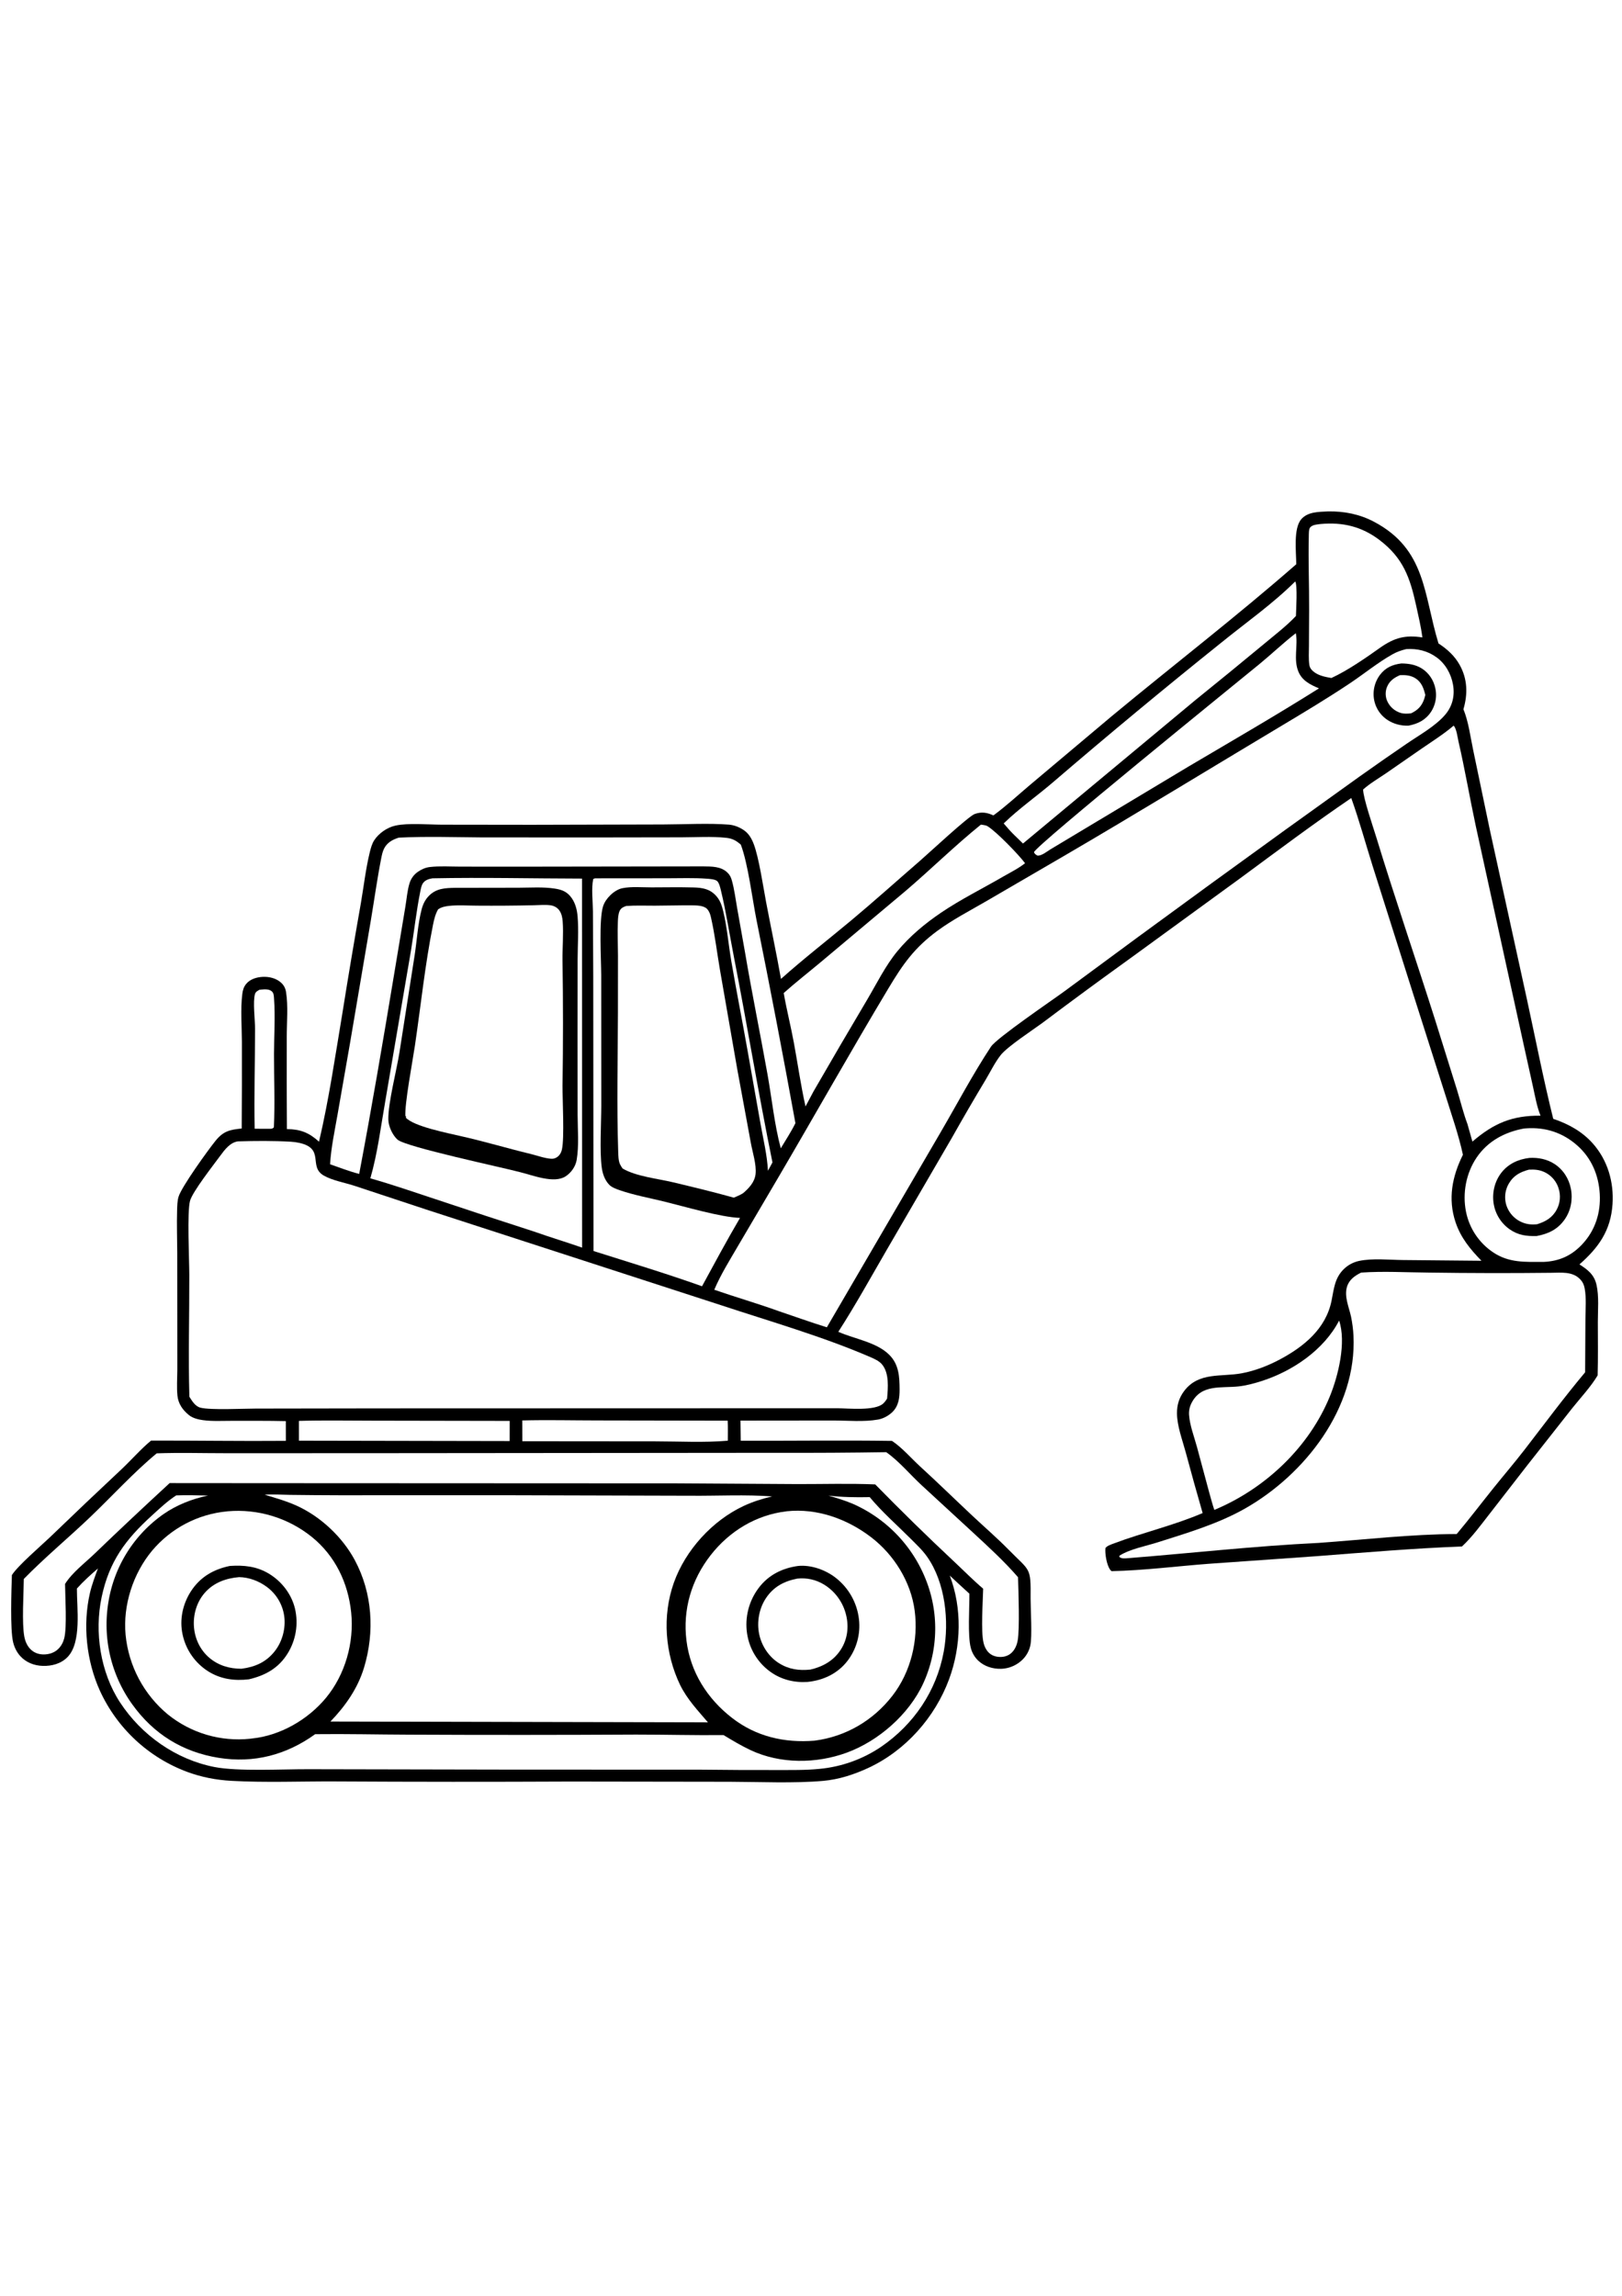 <?xml version="1.0" encoding="utf-8"?>
<!-- Generator: Adobe Illustrator 27.5.0, SVG Export Plug-In . SVG Version: 6.00 Build 0)  -->
<svg xmlns="http://www.w3.org/2000/svg" xmlns:xlink="http://www.w3.org/1999/xlink" viewBox="0 0 3999 3999" width="595" height="842" preserveAspectRatio="xMidYMid meet" data-scaled="true">
<g>
	<path style="fill:#FFFFFF;" d="M0,0h4000v4000H0V0z"/>
	<path d="M3273.711,430.566c39.469-0.926,78.426,6.77,113.5,25.281c128.91,68.039,122.289,178.766,159.356,300.121
		c21.43,14.055,39.723,30.434,52.293,53.07c19.34,34.836,20.137,71.625,9.184,109.156c12.629,30.84,17.188,68.254,24.086,100.883
		l40.898,195.855l91.703,418.82c21.305,98.078,40.488,196.574,64.734,294.012c37.402,12.574,71.367,31.156,97.762,60.961
		c36.406,41.156,52.07,94.965,48.398,149.445c-4.375,64.969-34.101,106.676-81.508,148.422c9.008,5.883,17.836,11.598,25.375,19.371
		c8.594,8.875,13.945,18.801,16.641,30.859c6.484,28.805,3.242,62.598,3.281,92.082c0.078,43.727,0.664,87.551-0.469,131.258
		c-16.992,28.48-42.016,54.918-62.703,80.906l-111.59,141.699l-93.008,119.793c-21.027,26.93-42.191,56.004-67.261,79.336
		c-120.262,4.48-239.758,14.805-359.715,23.98l-264.766,18.668c-77.762,5.871-162.367,16.664-239.352,18.082
		c-1.809-1.484-2.039-1.515-3.633-3.727c-8.5-11.777-12.938-38.867-11.523-53.109c4.27-5.668,12.738-8.379,19.234-10.836
		c72.84-27.527,148.434-44.594,220.43-75.48c-14.43-49.948-28.376-100.03-41.84-150.246c-8.133-30.113-21.137-64.141-21.422-95.41
		c-0.191-21.047,5.457-39.371,18.469-56.18c35.754-46.203,90.516-33.426,140.516-42.566c32.777-5.992,65.629-18.73,94.949-34.391
		c59.035-31.539,112.883-75.422,127.023-143.996c5.895-28.582,7.438-55.648,29.457-77.605c1.284-1.302,2.612-2.557,3.984-3.766
		c1.375-1.206,2.79-2.362,4.246-3.469s2.95-2.159,4.484-3.156c1.531-0.997,3.097-1.939,4.699-2.824
		c1.599-0.885,3.228-1.712,4.887-2.48c1.659-0.771,3.344-1.479,5.055-2.125c1.711-0.648,3.443-1.234,5.195-1.758
		c1.75-0.523,3.518-0.983,5.305-1.379c33.828-7.215,75.086-2.621,109.766-2.332l192.68,1.793
		c-27.648-28.359-50.961-56.551-63.809-94.695c-19.48-57.824-8.441-113.367,18.094-166.645
		c-10.649-48.891-27.235-95.891-42.098-143.582l-80.668-253.031l-99.633-314.328c-17.609-56.004-33.164-113.012-52.926-168.285
		c-92.301,62.789-181.914,130.039-271.785,196.25l-271.934,197.992c-73.365,52.729-146.163,106.228-218.395,160.496
		c-24.187,17.828-85.711,57.828-102.316,79.016c-14.277,18.219-25.164,40.809-37.035,60.688
		c-28.404,47.26-56.122,94.919-83.156,142.976L2186.32,2250.59c-39.391,67.836-76.973,136.109-119.477,202.098
		c39.672,17.711,94.223,25.336,125.629,56.73c23.828,23.82,25.266,53.617,25.457,85.285c0.121,20.902-2.395,41.191-18.402,56.387
		c-9.141,8.676-22.02,15.621-34.469,17.863c-35.152,6.328-75.855,2.352-111.746,2.387l-227.695,0.23l0.59,49.621
		c124.269,0.403,248.656-1.422,372.902,0.39c25.238,16.735,47.145,42.699,69.578,63.188c43.707,39.922,85.938,81.301,129.129,121.75
		c29.742,27.852,60.426,54.313,89.027,83.41c53.223,54.148,54.734,41.602,54.063,119.984c0.02,27.793,4.215,93.527-0.645,115.766
		c-0.641,3.01-1.478,5.965-2.512,8.864c-1.034,2.896-2.255,5.712-3.664,8.449c-1.409,2.734-2.994,5.365-4.754,7.891
		c-1.76,2.523-3.68,4.919-5.758,7.188c-0.885,0.956-1.793,1.889-2.723,2.801c-0.932,0.914-1.885,1.803-2.859,2.668
		c-0.977,0.865-1.973,1.704-2.988,2.52c-1.016,0.815-2.052,1.604-3.109,2.367c-1.055,0.763-2.128,1.5-3.219,2.211
		c-1.094,0.711-2.203,1.394-3.328,2.051c-1.128,0.656-2.27,1.284-3.426,1.883c-1.156,0.599-2.328,1.169-3.516,1.711
		c-1.185,0.542-2.383,1.053-3.594,1.535c-1.211,0.482-2.432,0.934-3.664,1.355c-1.234,0.422-2.478,0.813-3.73,1.172
		c-1.25,0.36-2.51,0.688-3.781,0.984c-1.268,0.297-2.543,0.563-3.824,0.797c-1.281,0.234-2.568,0.438-3.859,0.609
		c-1.292,0.169-2.587,0.307-3.887,0.414c-1.3,0.107-2.6,0.181-3.902,0.223c-20.469,0.574-41.516-5.864-56.473-20.215
		c-2.201-2.117-4.244-4.375-6.129-6.773c-1.888-2.401-3.6-4.919-5.137-7.555c-1.539-2.638-2.889-5.368-4.051-8.191
		c-1.159-2.825-2.119-5.716-2.879-8.672c-8.039-30.129-3.125-99.715-3.5-133.777c-16.242-14.714-32.361-29.561-48.355-44.543
		c30.773,80.695,28.18,174.336-1.539,254.984c-34.945,94.82-108.055,177.008-200.086,219.426
		c-35.023,16.145-71.988,28.133-110.543,31.574c-70.848,6.32-157.547,2.406-229.57,2.191l-393.644-0.555
		c-193.435,0.904-386.871,0.816-580.309-0.262c-84.578-0.426-170.637,3.199-254.988-1.43c-38.117-2.094-74.23-9.063-110.094-22.34
		c-2.932-1.099-5.852-2.232-8.758-3.398c-2.906-1.169-5.798-2.375-8.676-3.617c-2.875-1.24-5.736-2.514-8.582-3.824
		c-2.844-1.31-5.672-2.654-8.484-4.031c-2.813-1.38-5.608-2.794-8.387-4.242c-2.776-1.448-5.535-2.93-8.277-4.445
		c-2.742-1.513-5.465-3.061-8.168-4.645c-2.703-1.58-5.387-3.196-8.051-4.844c-2.663-1.648-5.306-3.328-7.929-5.039
		c-2.623-1.711-5.224-3.455-7.804-5.23c-2.58-1.776-5.138-3.583-7.674-5.422c-2.536-1.839-5.049-3.708-7.539-5.609
		c-2.49-1.901-4.957-3.831-7.4-5.789c-2.443-1.961-4.862-3.952-7.256-5.973c-2.394-2.018-4.763-4.067-7.107-6.145
		c-2.344-2.078-4.662-4.183-6.955-6.316c-2.292-2.135-4.558-4.298-6.798-6.488c-2.24-2.19-4.452-4.406-6.638-6.649
		c-2.185-2.245-4.342-4.516-6.472-6.813c-2.13-2.297-4.231-4.619-6.304-6.969c-2.073-2.347-4.117-4.719-6.131-7.117
		c-2.015-2.398-4-4.822-5.955-7.27c-1.955-2.445-3.881-4.915-5.776-7.41c-1.895-2.495-3.759-5.012-5.592-7.551
		c-1.834-2.539-3.636-5.1-5.406-7.683c-1.77-2.583-3.509-5.189-5.216-7.816c-1.707-2.625-3.381-5.271-5.023-7.938
		c-1.642-2.669-3.251-5.357-4.828-8.063c-1.576-2.706-3.119-5.431-4.629-8.176c-1.51-2.745-2.986-5.508-4.428-8.289
		c-1.442-2.781-2.85-5.578-4.223-8.391c-1.374-2.815-2.713-5.647-4.017-8.496c-33.34-73.41-42.802-162.289-24.674-240.93
		c4.797-20.809,12.321-40.602,19.774-60.563c-18.153,15.563-35.871,31.613-51.872,49.402
		c-0.326,48.133,12.218,133.039-23.327,169.18c-16.027,16.293-38.569,22.199-60.902,21.539
		c-21.135-0.625-41.236-8.434-55.544-24.324c-8.666-9.625-14.344-21.277-17.438-33.813c-7.718-31.258-4.267-128.992-3.085-165.797
		c15.362-23.668,69.921-70.445,92.654-92.031c58.888-56.81,118.21-113.165,177.965-169.066
		c24.363-22.918,46.816-49.078,72.547-70.328c110.775-0.301,221.471,1.605,332.287,0.629l-0.059-48.61
		c-44.438-1.074-88.961-0.617-133.414-0.715c-23.359-0.055-47.82,1.48-70.957-1.672c-11.516-1.57-24.77-4.785-34.07-12.133
		c-15.422-12.176-26.762-28.121-28.77-47.981c-2.098-20.754-0.461-42.613-0.336-63.504l-0.051-105.313l-0.141-183.781
		c-0.137-34.746-1.383-69.758-0.348-104.477c0.316-10.531,0.539-23.34,3.602-33.465c7.457-24.656,72.801-115.297,91.273-138.051
		c19.348-23.832,34.875-27.09,64.422-30.18c0.523-71.339,0.681-142.677,0.473-214.016c-0.183-38.406-3.746-79.887,1.051-117.777
		c1.168-9.207,3.387-17.031,9.313-24.34c9.695-11.949,25.383-16.703,40.246-17.602c16.105-0.973,33.945,3.219,46.094,14.359
		c7.047,6.461,10.688,13.82,12.18,23.215c5.488,34.473,1.762,73.742,1.758,108.938c-0.294,76.214-0.174,152.426,0.359,228.637
		c33.676,0.574,53.981,8.531,79.168,31.043c24.504-104.395,40.144-212.231,57.832-317.992
		c14.341-90.013,29.447-179.899,45.317-269.656c7.152-41.68,12.09-85.414,22.16-126.418c2.269-9.246,5.348-20.281,10.453-28.317
		c11.211-17.645,32.223-32.16,52.477-36.633c31.742-7.004,81.32-2.359,115.047-2.27l222.02,0.274l323.004-0.836
		c49.957-0.129,114.242-3.551,162.367,0.434c13.043,1.078,25.59,6.183,36.422,13.418c12.434,8.301,19.652,21.117,24.84,34.875
		c12.762,33.863,23.117,104.547,30.34,142.773c11.934,63.129,25.484,125.961,36.66,189.223
		c56.074-50.133,116.125-96.598,173.906-144.855c57.305-47.859,112.793-97.801,169.23-146.668
		c21.18-18.34,118.906-109.371,134.496-114.988c16.512-5.953,30.528-3.762,46.105,3.492c31.852-23.328,61.074-50.664,91.313-76.055
		l201.406-169.402c150.883-124.98,306.465-244.703,453.953-373.668c-0.121-29.809-7.477-88.086,12.348-110.949
		C3224.406,431.184,3251.227,431.738,3273.711,430.566z"/>
	<path style="fill:#FFFFFF;" d="M639.457,1609.715c1.411-0.19,2.826-0.359,4.242-0.508c8.527-0.879,20.391-1.719,27.023,4.852
		c4.414,4.371,4.445,11.082,4.871,16.895c3.293,44.813,0.004,92.418-0.047,137.488c-0.066,59.758,2.41,120.547-0.297,180.18
		c-4.375,4.52-6.531,3.453-12.652,3.719l-34.734-0.152c-1.586-82.016,0.895-164.211,1.004-246.234
		c0.031-21.727-5.805-66.996-0.172-85.914C630.316,1614.594,634.883,1612.441,639.457,1609.715z"/>
	<path style="fill:#FFFFFF;" d="M736.945,2672.32c60.613-1.852,121.656-0.539,182.32-0.559l337.406,0.578l-0.086,49.656
		l-519.602-0.945L736.945,2672.32z"/>
	<path style="fill:#FFFFFF;" d="M1287.609,2671.191c61.305-1.555,123.027-0.055,184.383-0.008l322.082,0.551
		c0.805,16.387,0.301,32.992,0.324,49.406c-58.656,5.043-120.121,1.602-179.078,1.566l-327.488-0.281L1287.609,2671.191z"/>
	<path style="fill:#FFFFFF;" d="M3193.313,603.211c6.012,8.035,2.078,72.262,1.805,85.082
		c-23.438,24.906-52.133,46.629-78.324,68.598c-56.453,46.776-113.204,93.186-170.254,139.23l-424.403,353.031L2500,1227.594
		c-9.063-8.891-17.242-18.266-25.414-27.973c37.554-36.535,81.973-67.512,121.84-101.734
		c136.128-116.844,274.186-231.359,414.176-343.547C3071.992,704.496,3137.086,659.027,3193.313,603.211z"/>
	<path style="fill:#FFFFFF;" d="M3194.832,730.723c5.73,30.727-6.211,63.977,6.23,94.473c9.277,22.734,29.644,32.551,50.813,41.512
		c-105.953,66.707-214.578,129.434-322.371,193.113l-340.563,204.254c-8.082,5.074-21.574,15.984-31.152,14.766
		c-5.055-2.895-5.949-3.195-8.598-8.301c5.609-17.527,500.816-418.426,556.863-464.496
		C3135.984,781.441,3164.203,754.371,3194.832,730.723z"/>
	<path style="fill:#FFFFFF;" d="M3256.512,461.531c54.195-4.816,100.801,6.258,144.531,39.434
		c58.59,44.445,75.336,92.801,90.5,161.887c5.703,25.984,11.844,51.894,15.39,78.281c-42.156-6.449-68.418,0.547-103.305,24.637
		c-35.281,25.238-82.039,57.57-121.098,75.379c-14.196-2.441-29.219-5.238-41.254-13.644c-6.27-4.383-11.864-10.359-13.051-18.145
		c-2.285-14.973-1.098-31.773-1.063-46.965l0.461-90.547c0.254-59.344-2.281-118.933-0.852-178.207
		c0.141-5.91-0.398-19.352,3.34-23.656C3236.195,462.98,3247.86,462.656,3256.512,461.531z"/>
	<path style="fill:#FFFFFF;" d="M3301.578,2425.027c18,54.023-2.035,135.793-22.836,186.75
		c-51.406,125.957-159.801,227.852-284.895,279.961c-4.656-13.91-8.367-28.227-12.402-42.336l-30.484-113.324
		c-6.824-24.918-17.48-52.597-19.359-78.226c-0.758-10.305,1.328-20.242,5.996-29.453c23.965-47.27,72.914-36.438,115.918-41.09
		c19.188-2.074,38.758-7.355,57.09-13.246C3186.945,2549.539,3263.93,2497.527,3301.578,2425.027z"/>
	<path style="fill:#FFFFFF;" d="M1466.766,1334.922l177.395-0.148c32.52,0.039,65.953-1.332,98.387,1.055
		c6.535,0.48,20.66,1.328,25.637,5.949c5.137,4.77,7.82,17.18,9.418,23.773c12.816,52.98,21.105,108.105,31.559,161.652
		c33.023,169.137,60.824,339.101,95.324,507.973l-11.117,20.621c-1.965-38.309-11.422-77.281-18.188-114.984l-31.758-179.391
		c-13.086-74.16-27.758-148.086-40.43-222.301c-6.922-40.555-10.32-83.152-19.895-122.992c-3.461-14.41-7.52-26.902-17.648-38.105
		c-15.524-17.172-33.695-19.973-55.574-20.586c-34.476-0.973-69.195-0.242-103.691-0.195c-22.836,0.027-49.351-2.461-71.621,2.004
		c-11.07,2.219-22.074,9.695-30.008,17.484c-7.824,7.68-14.535,17-17.816,27.547c-10.324,33.141-4.656,129.039-4.449,168.965
		l0.156,322.285c-0.055,42.258-4.242,112.813,1.148,152.355c2.09,15.344,7.414,30.875,18.336,42.285
		c6.219,6.5,17.625,10.691,26.02,13.578c35.172,12.102,73.629,19.109,109.832,27.98c49.941,12.238,139.402,38.629,186.719,40.223
		c-32.473,55.375-63.066,112.09-93.703,168.512c-88.27-31.465-178.234-58.567-267.563-86.895l-0.613-677.293l-0.781-160.566
		c-0.215-24.133-4.242-56.012,0.777-79.133L1466.766,1334.922z"/>
	<path style="fill:#FFFFFF;" d="M3757.23,1951.625c1.956-0.156,3.912-0.302,5.867-0.438c47.269-3.23,89.871,10.672,125.558,42.223
		c35.133,31.055,52.868,73.211,55.524,119.621c2.578,45.59-10.82,88.555-41.883,122.5c-26.766,29.234-57.473,43.25-96.906,44.938
		c-44.871-0.059-84.645,2.641-123.614-23.301c-2.167-1.435-4.295-2.922-6.386-4.461c-2.094-1.542-4.147-3.133-6.16-4.773
		c-2.013-1.643-3.984-3.334-5.914-5.074c-1.93-1.74-3.814-3.526-5.652-5.359c-1.841-1.833-3.637-3.711-5.387-5.633
		c-1.747-1.922-3.445-3.887-5.094-5.895c-1.651-2.005-3.251-4.051-4.801-6.137c-1.55-2.086-3.045-4.208-4.488-6.367
		c-1.445-2.161-2.834-4.355-4.168-6.582c-1.336-2.229-2.616-4.49-3.84-6.781c-1.221-2.294-2.387-4.616-3.496-6.965
		c-1.107-2.349-2.156-4.725-3.148-7.129c-0.99-2.401-1.919-4.825-2.789-7.273c-0.87-2.448-1.678-4.917-2.426-7.406
		c-0.747-2.487-1.432-4.991-2.054-7.512c-0.625-2.523-1.187-5.06-1.684-7.609c-8.945-45.168,0.383-94.754,26.262-132.977
		C3668.117,1982.516,3709.715,1960.52,3757.23,1951.625z"/>
	<path d="M3770.699,2024.078c21.707-1.223,43.516,2.965,61.93,14.976c21.434,13.984,35.656,36.254,40.395,61.301
		c4.996,26.426-0.078,53.82-15.715,75.918c-17.297,24.442-40.336,35.031-68.852,40.391c-24.625,0.508-44.89-1.734-65.875-16.238
		c-1.349-0.932-2.673-1.897-3.973-2.895c-1.299-1-2.573-2.032-3.82-3.098c-1.245-1.068-2.462-2.166-3.653-3.293
		s-2.349-2.285-3.477-3.472c-1.13-1.188-2.229-2.404-3.297-3.649c-1.068-1.245-2.102-2.517-3.102-3.816
		c-1.002-1.297-1.97-2.62-2.902-3.969c-0.935-1.347-1.833-2.718-2.695-4.114c-0.862-1.393-1.688-2.809-2.477-4.246
		c-0.789-1.438-1.54-2.893-2.254-4.367c-0.716-1.477-1.392-2.97-2.027-4.48c-0.638-1.511-1.237-3.037-1.797-4.578
		c-0.558-1.542-1.076-3.096-1.555-4.664c-0.477-1.568-0.914-3.147-1.313-4.738c-0.396-1.591-0.751-3.191-1.066-4.801
		c-0.313-1.609-0.584-3.225-0.816-4.848c-3.805-26.066,2.859-53.84,19.125-74.703
		C3718.844,2038.426,3743.254,2027.379,3770.699,2024.078z"/>
	<path style="fill:#FFFFFF;" d="M3769.477,2053.039c13.922-0.723,25.879,0.164,38.668,6.192c1.018,0.484,2.023,0.994,3.016,1.531
		c0.992,0.536,1.97,1.098,2.934,1.684c0.964,0.586,1.91,1.197,2.84,1.832c0.933,0.635,1.847,1.294,2.746,1.977
		c0.896,0.682,1.775,1.388,2.637,2.117c0.862,0.726,1.703,1.477,2.523,2.25c0.823,0.771,1.625,1.563,2.406,2.375
		c0.781,0.813,1.542,1.644,2.281,2.496c0.737,0.854,1.452,1.725,2.145,2.613c0.695,0.89,1.365,1.797,2.011,2.719
		c0.646,0.925,1.269,1.865,1.867,2.82c0.596,0.956,1.169,1.927,1.719,2.914c0.547,0.984,1.069,1.983,1.566,2.996
		c0.495,1.013,0.965,2.038,1.41,3.074c0.443,1.036,0.858,2.083,1.246,3.141c0.391,1.057,0.753,2.125,1.086,3.203
		c0.711,2.148,1.31,4.328,1.797,6.539c0.49,2.208,0.865,4.436,1.125,6.684c0.263,2.248,0.41,4.503,0.441,6.766
		c0.034,2.263-0.048,4.522-0.246,6.777c-0.198,2.255-0.509,4.494-0.934,6.715c-0.425,2.224-0.961,4.419-1.609,6.586
		c-0.648,2.169-1.405,4.299-2.27,6.391c-0.865,2.091-1.833,4.133-2.906,6.125c-10.785,20.066-27.504,29.578-48.429,36.027
		c-14.602,1.348-26.926,0.242-40.344-6.316c-1.044-0.505-2.076-1.038-3.094-1.598c-1.018-0.557-2.022-1.141-3.012-1.75
		c-0.987-0.609-1.958-1.243-2.914-1.902c-0.956-0.659-1.895-1.341-2.816-2.047c-0.922-0.706-1.824-1.435-2.707-2.188
		c-0.885-0.752-1.75-1.527-2.594-2.324c-0.846-0.797-1.671-1.615-2.473-2.453c-0.805-0.836-1.586-1.694-2.344-2.574
		c-0.761-0.878-1.497-1.773-2.211-2.688c-0.714-0.917-1.404-1.85-2.07-2.801c-0.667-0.951-1.309-1.917-1.926-2.898
		c-0.617-0.985-1.209-1.984-1.777-2.996c-0.568-1.013-1.108-2.04-1.621-3.082c-0.516-1.039-1.004-2.093-1.465-3.16
		c-0.461-1.065-0.895-2.141-1.301-3.227c-0.404-1.088-0.781-2.186-1.133-3.293c-0.333-1.099-0.638-2.207-0.914-3.324
		c-0.276-1.115-0.523-2.236-0.742-3.363c-0.219-1.13-0.407-2.264-0.566-3.402c-0.161-1.138-0.292-2.28-0.391-3.426
		c-0.102-1.143-0.173-2.289-0.215-3.438c-0.042-1.151-0.053-2.301-0.035-3.449c0.018-1.148,0.066-2.297,0.145-3.445
		c0.075-1.146,0.182-2.289,0.32-3.43c0.135-1.141,0.301-2.277,0.496-3.41c0.195-1.133,0.419-2.26,0.672-3.383
		c0.255-1.12,0.538-2.233,0.848-3.34c0.31-1.107,0.65-2.204,1.02-3.293c0.367-1.088,0.761-2.168,1.184-3.238
		c0.425-1.068,0.875-2.124,1.352-3.168c0.479-1.047,0.984-2.08,1.516-3.098c0.531-1.021,1.089-2.026,1.672-3.016
		C3731.523,2067.418,3748.363,2058.641,3769.477,2053.039z"/>
	<path style="fill:#FFFFFF;" d="M2418.359,1202.605c1.74,0.203,3.475,0.434,5.207,0.691c3.918,0.609,7.973,1.183,11.402,3.324
		c22.273,13.879,76.406,69.773,92.308,91.066c-16.164,12.867-36.258,22.664-54.121,33.043
		c-50.84,29.535-104.328,55.895-153.023,88.871c-39.684,26.879-77.344,58.172-107.867,95.254
		c-29.281,35.578-50.746,79.398-74.172,119.035c-44.633,75.185-88.782,150.652-132.449,226.402l-19.66,36.953
		c-11.715-52.031-19.148-105.34-28.859-157.805c-7.539-40.746-17.808-80.945-24.914-121.781
		c29.41-26.129,60.629-50.516,90.828-75.758l208.359-174.777C2294.496,1313.434,2353.914,1254.586,2418.359,1202.605z"/>
	<path style="fill:#FFFFFF;" d="M434.426,2855.945c26.078-1.047,52.32-0.098,78.402,0.41
		c-39.141,8.172-77.172,22.992-110.074,45.961c-2.232,1.565-4.443,3.156-6.633,4.773c-2.19,1.62-4.36,3.267-6.51,4.941
		c-2.15,1.672-4.278,3.371-6.385,5.098s-4.193,3.479-6.256,5.258c-2.064,1.779-4.105,3.582-6.123,5.41
		c-2.019,1.831-4.014,3.686-5.987,5.566c-1.972,1.877-3.921,3.78-5.846,5.707c-1.925,1.93-3.826,3.882-5.702,5.855
		c-1.876,1.977-3.728,3.975-5.554,5.996c-1.827,2.021-3.628,4.064-5.403,6.129c-1.775,2.068-3.525,4.156-5.248,6.266
		c-1.724,2.109-3.42,4.241-5.09,6.394c-1.67,2.151-3.314,4.323-4.93,6.516c-1.616,2.193-3.205,4.406-4.766,6.641
		c-1.561,2.232-3.094,4.483-4.598,6.754c-1.505,2.271-2.981,4.56-4.428,6.867c-1.448,2.307-2.867,4.633-4.256,6.977
		c-1.39,2.344-2.75,4.704-4.081,7.082c-1.331,2.377-2.632,4.771-3.903,7.18c-1.271,2.409-2.512,4.833-3.723,7.273
		c-1.211,2.44-2.391,4.896-3.54,7.367c-1.15,2.469-2.268,4.952-3.355,7.449c-1.087,2.497-2.144,5.009-3.168,7.535
		c-1.025,2.523-2.018,5.06-2.98,7.609c-0.961,2.55-1.891,5.109-2.789,7.68c-0.898,2.573-1.763,5.156-2.596,7.75
		c-0.833,2.594-1.634,5.197-2.403,7.809c-0.768,2.615-1.504,5.239-2.207,7.871c-0.703,2.63-1.373,5.27-2.01,7.918
		c-0.637,2.651-1.241,5.307-1.812,7.969c-0.571,2.664-1.109,5.334-1.613,8.012c-0.504,2.677-0.975,5.361-1.413,8.051
		c-0.464,2.734-0.894,5.475-1.291,8.223c-0.396,2.745-0.759,5.495-1.087,8.25s-0.622,5.514-0.882,8.277
		c-0.26,2.76-0.486,5.525-0.678,8.293c-0.192,2.768-0.349,5.539-0.473,8.313c-0.123,2.771-0.212,5.543-0.267,8.316
		c-0.055,2.773-0.075,5.548-0.061,8.324c0.014,2.773,0.062,5.547,0.144,8.32c0.082,2.773,0.199,5.546,0.35,8.316
		c0.151,2.771,0.336,5.539,0.555,8.305c0.219,2.766,0.473,5.529,0.761,8.289c0.288,2.757,0.609,5.513,0.965,8.265
		c0.356,2.75,0.746,5.496,1.169,8.238c0.423,2.742,0.881,5.479,1.372,8.211c0.491,2.729,1.016,5.453,1.575,8.172
		c0.559,2.719,1.151,5.43,1.777,8.133c0.625,2.703,1.284,5.397,1.977,8.082c0.692,2.688,1.417,5.366,2.176,8.035
		c0.758,2.669,1.55,5.328,2.374,7.977c0.824,2.648,1.681,5.288,2.57,7.918c0.889,2.627,1.811,5.243,2.765,7.848
		c0.954,2.606,1.94,5.2,2.959,7.781c1.018,2.581,2.068,5.149,3.15,7.703c1.082,2.554,2.195,5.096,3.339,7.625
		c1.144,2.526,2.32,5.039,3.527,7.539c1.206,2.497,2.444,4.981,3.712,7.449c1.268,2.466,2.566,4.918,3.895,7.355
		c1.329,2.435,2.687,4.854,4.075,7.258c1.388,2.401,2.806,4.785,4.254,7.152c1.447,2.367,2.923,4.716,4.429,7.047
		c1.505,2.331,3.039,4.642,4.602,6.934c1.563,2.294,3.153,4.568,4.772,6.82c52.541,73.277,123.909,117.625,213.229,132.02
		c86.781,13.98,167.16-7.215,237.883-58.305c77.113-0.926,154.477,0.965,231.617,1.188c186.513,0.885,373.026,0.819,559.539-0.199
		c71.902-0.039,143.754,2.015,215.66,1.215c21.68,13.168,43.602,26.246,66.566,37.063c73.309,34.531,162.098,33.836,237.543,6.183
		c77.859-28.531,153.168-94.371,188.059-170.191c1.112-2.416,2.193-4.848,3.242-7.293c1.052-2.443,2.075-4.898,3.067-7.367
		c0.99-2.469,1.95-4.949,2.883-7.441c0.93-2.495,1.828-4.999,2.695-7.512c0.87-2.516,1.708-5.041,2.516-7.574
		c0.807-2.537,1.583-5.082,2.328-7.637c0.745-2.552,1.457-5.115,2.137-7.688c0.682-2.57,1.332-5.15,1.949-7.738
		c0.62-2.589,1.207-5.184,1.762-7.785c0.554-2.601,1.077-5.21,1.566-7.824c0.492-2.615,0.95-5.236,1.375-7.863
		c0.427-2.625,0.822-5.255,1.184-7.891c0.362-2.636,0.691-5.276,0.988-7.922c0.297-2.643,0.561-5.291,0.793-7.942
		c0.232-2.648,0.431-5.301,0.598-7.957c0.167-2.654,0.301-5.31,0.402-7.969c0.102-2.659,0.17-5.319,0.207-7.98
		c0.036-2.659,0.04-5.319,0.011-7.98c-0.029-2.659-0.09-5.318-0.184-7.977c-0.094-2.659-0.221-5.316-0.383-7.973
		c-0.159-2.656-0.35-5.31-0.574-7.961c-0.224-2.651-0.48-5.298-0.77-7.941c-0.289-2.646-0.611-5.287-0.965-7.922
		c-0.354-2.638-0.741-5.271-1.16-7.898c-0.419-2.628-0.871-5.249-1.355-7.863c-0.482-2.617-0.996-5.228-1.543-7.832
		c-0.547-2.604-1.127-5.2-1.738-7.789c-0.612-2.589-1.254-5.169-1.926-7.742c-0.674-2.575-1.38-5.141-2.117-7.695
		c-0.737-2.557-1.507-5.104-2.309-7.641c-0.8-2.539-1.63-5.066-2.492-7.582c-0.859-2.518-1.751-5.024-2.676-7.519
		c-0.987-2.68-2.008-5.345-3.063-7.996c-1.057-2.654-2.146-5.293-3.266-7.918c-1.12-2.628-2.273-5.24-3.461-7.836
		c-1.188-2.596-2.406-5.177-3.656-7.742c-1.253-2.568-2.537-5.119-3.852-7.652c-1.315-2.534-2.661-5.051-4.039-7.551
		c-1.38-2.5-2.79-4.982-4.23-7.445c-1.44-2.466-2.912-4.912-4.414-7.34c-1.503-2.427-3.034-4.836-4.594-7.226
		c-1.565-2.391-3.158-4.76-4.777-7.11c-1.623-2.349-3.274-4.677-4.953-6.984c-1.682-2.31-3.392-4.596-5.129-6.859
		c-1.737-2.266-3.503-4.509-5.297-6.73s-3.616-4.419-5.465-6.594c-1.849-2.177-3.725-4.329-5.629-6.457s-3.833-4.232-5.789-6.313
		c-1.956-2.078-3.938-4.133-5.945-6.164c-2.008-2.029-4.04-4.032-6.098-6.012c-2.057-1.979-4.139-3.932-6.246-5.859
		c-2.107-1.927-4.237-3.828-6.391-5.703c-2.154-1.872-4.331-3.718-6.531-5.535c-2.203-1.82-4.427-3.612-6.672-5.375
		c-2.245-1.763-4.512-3.498-6.801-5.203c-2.289-1.706-4.599-3.383-6.93-5.031c-2.331-1.649-4.682-3.267-7.055-4.855
		c-2.372-1.588-4.764-3.148-7.176-4.68c-2.411-1.529-4.841-3.027-7.289-4.496c-2.448-1.466-4.914-2.904-7.398-4.313
		c-2.484-1.406-4.987-2.781-7.508-4.125c-2.518-1.344-5.053-2.655-7.605-3.934c-2.552-1.281-5.12-2.529-7.703-3.742
		c-2.583-1.216-5.181-2.4-7.793-3.551c-19.563-8.352-39.902-14.375-60.277-20.332c34.269,4.039,67.324,4.516,101.754,3.778
		c30.105,36.336,66.836,68.371,100.219,101.785c14.367,14.379,29.543,28.469,41.297,45.141
		c45.07,63.941,54.766,159.008,40.969,234.125c-17.738,96.594-73.703,179.156-154.488,234.453
		c-5.617,3.792-11.348,7.405-17.191,10.84c-5.844,3.435-11.788,6.684-17.832,9.746c-6.047,3.065-12.182,5.937-18.406,8.617
		c-6.226,2.683-12.529,5.167-18.906,7.453c-6.38,2.286-12.826,4.373-19.336,6.258c-6.51,1.885-13.074,3.565-19.691,5.039
		c-6.615,1.477-13.268,2.745-19.961,3.805c-6.695,1.06-13.417,1.91-20.164,2.551c-35.008,3.563-70.957,2.727-106.121,2.859
		c-62.044,0.143-124.087-0.158-186.129-0.902l-476.438-0.152l-491.41-0.957c-64.012-0.277-174.078,5.949-232.164-5.473
		c-95.082-18.699-179.601-78.418-232.551-159.219c-48.528-74.055-63.575-173.473-45.327-259.598
		c18.657-88.055,58.576-141.605,123.639-200.836C393.242,2888.449,412.832,2869.848,434.426,2855.945z"/>
	<path style="fill:#FFFFFF;" d="M983.047,1234.695c68.145-3.473,137.273-1.027,205.52-0.609l281.293,0.109l209.617-0.32
		c36.309-0.07,74.844-2.691,110.856,1.199c15.445,1.668,24.543,6.703,36.148,16.844c17.984,47.606,28.313,134.027,38.82,186.609
		c33.557,166.325,65.49,332.962,95.797,499.91c-10.48,21.215-23.996,41.645-36.121,62.008c-15.73-59.113-21.887-121.801-32.637-182
		c-17.93-100.422-38.484-200.379-55.484-300.973l-19.441-109.207c-3.996-22.492-6.836-46.262-13.062-68.184
		c-2.137-7.531-4.773-13.164-10.379-18.789c-16.102-16.144-39.207-15.504-60.305-15.77l-461.25,0.672l-137.668-0.121
		c-24.57-0.039-50.539-1.809-74.902,0.988c-11.063,1.27-20.59,5.629-29.75,11.926c-1.195,0.831-2.354,1.71-3.477,2.637
		s-2.204,1.898-3.246,2.914c-1.042,1.018-2.04,2.077-2.996,3.176c-0.956,1.096-1.865,2.232-2.727,3.406
		c-0.862,1.172-1.673,2.379-2.434,3.621c-0.763,1.24-1.474,2.508-2.133,3.805c-0.656,1.299-1.259,2.624-1.809,3.973
		c-0.549,1.349-1.042,2.717-1.477,4.105c-5.844,18.516-7.23,40.469-10.621,59.684l-27.852,167.179
		c-27.195,163.762-54.875,326.93-85.781,490.039c-24.371-6.254-48.055-15.43-71.766-23.793c2.34-40.293,11.25-81.762,18.246-121.543
		l30.84-176.566l51.496-303.512c8.477-50.516,15.492-101.625,25.375-151.859c1.715-8.727,3.496-17.813,7.742-25.711
		C955.016,1246.512,968.324,1239.207,983.047,1234.695z"/>
	<path style="fill:#FFFFFF;" d="M1543.871,1403.105c23.27-1.711,47.234-0.668,70.594-0.762c30.266-0.121,60.566-1.031,90.832-0.836
		c11.461,0.074,30.109,0.176,38.164,9.101c5.207,5.766,7.477,12.352,9.191,19.797c9.746,42.242,14.949,86.699,22.266,129.52
		l42.734,245.305l33.555,182.066c4.188,23.129,14.043,52.836,11.652,76.277c-2.039,19.992-16.344,35.227-30.953,47.594
		c-7.266,4.539-14.855,7.625-22.734,10.895c-49.438-13.855-99.543-25.879-149.473-37.82c-37.91-9.066-91.863-14.527-124.808-34.109
		c-2.234-3.344-4.481-6.746-6.238-10.371c-4.164-8.574-4.215-22.348-4.523-31.754c-3.719-113.422-0.961-227.859-0.652-341.375
		l0.113-141.363c-0.125-27.668-1.371-55.625-0.273-83.25c0.34-8.481,0.832-18.649,4.25-26.461
		C1530.809,1408.152,1536.773,1405.609,1543.871,1403.105z"/>
	<path style="fill:#FFFFFF;" d="M3583.855,958.656c7.051,6.281,9.844,29.648,12.094,39.414
		c15.867,68.891,27.711,138.797,42.543,207.949l117.789,537.578l23.324,105.332c5.266,23.653,9.41,48.59,18.531,71.078
		c-69.793-0.75-115.516,18.766-167.945,63.836l-12.316-43.445c-10.063-26.754-16.969-55.625-25.39-83l-54.367-173.844
		c-47.875-150.578-99.223-300.191-145.39-451.316c-7.352-24.067-31.93-95.406-31.985-116.219
		c17.063-15.332,38.215-27.453,57.184-40.492l88.051-60.965C3532.375,996.516,3559.41,979.34,3583.855,958.656z"/>
	<path style="fill:#FFFFFF;" d="M1920.742,2750.992c88.091,0.292,176.178-0.234,264.262-1.578
		c32.66,23.098,58.875,55.414,88.305,82.438l124.66,114.852c38.41,35.527,77.688,71.309,111.938,110.922
		c1.043,32.64,4.332,128.136-0.887,156.211c-2.023,10.883-6.25,21.27-14.16,29.227c-7.578,7.625-17.559,11.109-28.207,11.129
		c-11.359,0.023-22.262-3.441-30.105-11.934c-5.91-6.395-9.637-14.414-11.629-22.836c-6.887-29.094-1.683-100.516-0.953-133.445
		c-25.015-21.309-48.519-45.215-72.531-67.691c-66.09-61.86-130.242-124.735-193.574-189.414
		c-63.469-2.637-127.617-0.672-191.164-0.793l-297.531-1.808l-1015.844-0.461l-235.039-0.18
		c-62.277,57.375-123.778,114.992-184.748,173.727c-23.985,23.105-55.434,46.609-73.142,74.851
		c0.283,32.789,4.959,106.105-1.966,133.762c-2.467,9.855-7.377,19.242-14.674,26.379c-9.915,9.695-23.291,13.844-36.985,13.617
		c-12.42-0.203-23.748-4.523-32.355-13.629c-7.848-8.301-12.343-19.125-14.441-30.238c-6.316-33.457-1.616-104.746-1.279-142.152
		c51.671-52.941,109.37-100.762,162.963-151.832c53.161-50.66,109.07-112.035,164.743-157.813
		c56.34-1.996,113.355-0.305,169.758-0.32l328.375-0.047L1920.742,2750.992z"/>
	<path style="fill:#FFFFFF;" d="M559.902,2895.32c0.371-0.059,0.738-0.145,1.113-0.176c4.617-0.406,9.241-0.702,13.871-0.887
		c4.63-0.185,9.263-0.259,13.898-0.223c4.633,0.036,9.263,0.184,13.891,0.442c4.628,0.258,9.246,0.626,13.856,1.105
		c4.609,0.479,9.204,1.069,13.785,1.77c4.581,0.698,9.143,1.507,13.688,2.426c4.542,0.917,9.059,1.943,13.551,3.078
		c4.495,1.133,8.96,2.374,13.394,3.723c4.432,1.347,8.831,2.798,13.195,4.355c4.365,1.56,8.69,3.223,12.977,4.988
		c4.284,1.766,8.523,3.632,12.719,5.598c4.195,1.969,8.341,4.036,12.438,6.203c4.096,2.167,8.139,4.43,12.129,6.789
		c3.987,2.362,7.917,4.816,11.789,7.363c3.87,2.549,7.677,5.189,11.422,7.918c3.745,2.732,7.422,5.551,11.031,8.457
		c57.59,46.477,89.598,113.234,97.152,186.145c7.664,73.973-14.563,153.02-62.137,210.578
		c-44.398,53.719-113.117,93.398-182.887,100.234c-1.41,0.207-2.82,0.426-4.238,0.582c-4.482,0.471-8.973,0.832-13.473,1.082
		c-4.5,0.25-9.004,0.391-13.512,0.422c-4.505,0.031-9.009-0.048-13.512-0.238c-4.503-0.19-8.999-0.49-13.488-0.898
		c-4.487-0.409-8.962-0.927-13.426-1.555c-4.464-0.625-8.909-1.361-13.336-2.207c-4.427-0.844-8.831-1.795-13.211-2.856
		c-4.38-1.06-8.732-2.226-13.055-3.5c-4.323-1.271-8.612-2.647-12.867-4.129c-4.258-1.482-8.477-3.067-12.656-4.754
		c-4.177-1.688-8.311-3.477-12.402-5.367c-4.091-1.891-8.134-3.879-12.129-5.965c-3.995-2.089-7.936-4.272-11.824-6.551
		c-3.888-2.281-7.717-4.655-11.488-7.121c-3.771-2.466-7.48-5.023-11.129-7.672c-3.646-2.648-7.225-5.384-10.738-8.207
		c-3.68-3.031-7.284-6.15-10.813-9.355c-3.526-3.208-6.971-6.5-10.336-9.875c-3.366-3.377-6.646-6.836-9.841-10.375
		c-3.195-3.536-6.301-7.15-9.319-10.84c-3.018-3.692-5.943-7.455-8.775-11.289c-2.833-3.833-5.569-7.735-8.21-11.703
		c-2.641-3.971-5.182-8.004-7.625-12.098c-2.442-4.094-4.783-8.245-7.021-12.453c-2.238-4.208-4.372-8.47-6.401-12.785
		c-2.029-4.313-3.951-8.673-5.766-13.082c-1.814-4.409-3.52-8.859-5.116-13.352c-1.596-4.492-3.081-9.021-4.454-13.586
		c-1.373-4.565-2.633-9.16-3.781-13.785c-1.147-4.628-2.18-9.281-3.099-13.961c-0.918-4.677-1.721-9.374-2.409-14.09
		c-0.688-4.719-1.259-9.45-1.715-14.195c-6.798-72.789,18.507-151.07,65.246-207.109c2.87-3.422,5.821-6.772,8.854-10.051
		c3.033-3.279,6.145-6.482,9.335-9.609c3.188-3.125,6.451-6.172,9.789-9.141c3.339-2.966,6.746-5.85,10.223-8.652
		c3.479-2.802,7.025-5.517,10.637-8.145c3.609-2.627,7.281-5.167,11.016-7.617c3.734-2.448,7.527-4.803,11.379-7.066
		c3.849-2.265,7.751-4.435,11.707-6.508c3.956-2.075,7.96-4.052,12.012-5.93c4.049-1.877,8.145-3.656,12.285-5.336
		c4.138-1.68,8.315-3.257,12.531-4.73c4.214-1.477,8.462-2.848,12.746-4.113c4.281-1.268,8.591-2.431,12.93-3.488
		c4.341-1.06,8.704-2.012,13.09-2.855c4.385-0.844,8.789-1.581,13.211-2.211C551.021,2896.257,555.454,2895.735,559.902,2895.32z"/>
	<path d="M566.668,3029.848c34.668-2.23,65.664,0.695,96.094,18.918c31.375,18.793,55.723,50.082,64.402,85.789
		c0.557,2.357,1.057,4.727,1.5,7.109c0.44,2.383,0.822,4.775,1.145,7.176c0.323,2.401,0.586,4.808,0.789,7.222
		c0.203,2.414,0.346,4.832,0.43,7.254c0.083,2.422,0.107,4.844,0.07,7.266c-0.036,2.422-0.133,4.843-0.289,7.262
		c-0.159,2.417-0.376,4.828-0.652,7.234c-0.276,2.406-0.611,4.805-1.004,7.195c-0.396,2.391-0.85,4.77-1.363,7.137
		c-0.513,2.37-1.085,4.724-1.715,7.063c-0.63,2.338-1.318,4.661-2.063,6.969c-0.745,2.304-1.545,4.59-2.402,6.855
		c-0.859,2.266-1.773,4.509-2.742,6.73c-0.969,2.219-1.992,4.414-3.07,6.586c-1.078,2.169-2.21,4.31-3.395,6.422
		c-1.185,2.115-2.421,4.198-3.707,6.25c-22.32,35.703-54.898,53.645-95.012,62.996c-35.719,4.203-70.004-0.332-100.785-19.914
		c-1.982-1.263-3.931-2.573-5.848-3.93c-1.917-1.36-3.799-2.766-5.648-4.219c-1.846-1.45-3.656-2.948-5.43-4.492
		c-1.773-1.542-3.507-3.126-5.199-4.754c-1.695-1.628-3.349-3.296-4.961-5.004c-1.612-1.711-3.18-3.46-4.703-5.246
		c-1.526-1.789-3.007-3.613-4.441-5.473c-1.435-1.862-2.823-3.758-4.164-5.688c-1.341-1.93-2.633-3.891-3.875-5.883
		c-1.245-1.995-2.439-4.018-3.582-6.07c-1.143-2.052-2.234-4.131-3.273-6.238c-1.042-2.107-2.029-4.238-2.961-6.395
		c-0.935-2.156-1.816-4.335-2.645-6.535c-0.826-2.198-1.596-4.417-2.313-6.656c-0.719-2.237-1.38-4.491-1.984-6.762
		c-0.604-2.271-1.152-4.555-1.645-6.852c-8.156-36.785,0.191-75.574,20.578-106.992
		C493.543,3057.145,526.305,3038.16,566.668,3029.848z"/>
	<path style="fill:#FFFFFF;" d="M589.598,3057.414c23.91,0.371,48.059,9.359,67.277,23.406c1.474,1.057,2.919,2.151,4.336,3.281
		c1.417,1.13,2.805,2.295,4.164,3.496c1.359,1.201,2.688,2.435,3.984,3.703c1.297,1.266,2.56,2.565,3.789,3.898
		c1.232,1.331,2.428,2.692,3.59,4.082c1.161,1.393,2.288,2.814,3.379,4.262c1.091,1.448,2.145,2.923,3.16,4.426
		c1.016,1.503,1.992,3.03,2.93,4.582c0.938,1.55,1.836,3.122,2.695,4.719c0.859,1.599,1.677,3.218,2.453,4.855
		c0.779,1.638,1.514,3.294,2.207,4.969c0.693,1.675,1.344,3.366,1.953,5.074c0.607,1.708,1.171,3.431,1.691,5.168
		c0.521,1.737,0.997,3.486,1.43,5.246c0.432,1.76,0.82,3.531,1.164,5.313c0.344,1.781,0.642,3.569,0.895,5.363
		c4.164,30.203-4.523,63.074-23.543,87.074c-21.394,26.992-48.707,38.68-82.016,42.953c-29.203-0.102-56.273-7.805-78.941-26.969
		c-22.41-18.949-35.461-46.281-37.922-75.309c-2.566-30.285,6.355-61.801,26.523-84.855
		C526.859,3070.93,557.082,3060.125,589.598,3057.414z"/>
	<path style="fill:#FFFFFF;" d="M1938.687,2895.25c0.387-0.066,0.774-0.152,1.164-0.195c74.867-7.832,148.699,18.73,207.836,63.957
		c56.617,43.305,98.129,110.02,107.453,181.227c9.52,72.703-9.594,150.977-54.644,209.219
		c-47.5,61.41-115.266,101.109-192.223,111.043c-74.172,5.953-143.938-9.949-203.379-56.012
		c-61.219-47.441-102.789-113.074-112.422-190.574c-9.52-76.59,12.297-150.055,59.637-210.641
		C1798.313,2944.141,1863.867,2904.176,1938.687,2895.25z"/>
	<path d="M1967.496,3029.895c31.996-3.238,67.461,9.461,92.551,28.886c1.984,1.534,3.928,3.116,5.832,4.746
		c1.906,1.633,3.77,3.311,5.59,5.035c1.821,1.724,3.598,3.491,5.332,5.301c1.732,1.813,3.418,3.667,5.059,5.563
		c1.643,1.898,3.237,3.835,4.781,5.809c1.544,1.977,3.038,3.99,4.48,6.039c1.445,2.05,2.839,4.134,4.18,6.254
		c1.339,2.12,2.625,4.271,3.859,6.453c1.234,2.182,2.413,4.394,3.535,6.637s2.189,4.51,3.199,6.805
		c1.01,2.297,1.963,4.616,2.859,6.957c0.896,2.344,1.732,4.708,2.508,7.09c0.779,2.385,1.496,4.788,2.152,7.207
		c0.659,2.419,1.256,4.854,1.793,7.305c0.536,2.448,1.011,4.909,1.426,7.383c0.411,2.474,0.763,4.956,1.055,7.445
		c0.276,2.31,0.493,4.626,0.652,6.949c0.162,2.32,0.266,4.643,0.313,6.969c0.047,2.326,0.036,4.651-0.031,6.977
		c-0.068,2.328-0.193,4.651-0.375,6.969c-0.182,2.32-0.421,4.634-0.715,6.942c-0.297,2.307-0.65,4.607-1.059,6.898
		c-0.409,2.292-0.874,4.57-1.395,6.836c-0.521,2.268-1.098,4.522-1.73,6.762c-0.633,2.239-1.321,4.462-2.063,6.668
		c-0.74,2.206-1.534,4.39-2.383,6.555c-0.849,2.167-1.752,4.311-2.707,6.434c-0.956,2.123-1.962,4.22-3.02,6.293
		c-1.057,2.07-2.165,4.115-3.324,6.133s-2.366,4.007-3.621,5.965c-1.255,1.958-2.559,3.885-3.91,5.781
		c-1.352,1.893-2.749,3.752-4.191,5.578c-24.313,30.367-58.832,46.27-96.957,50.191c-32.433,2.223-64.598-5.504-91.195-24.492
		c-1.932-1.372-3.828-2.793-5.688-4.262c-1.862-1.469-3.685-2.982-5.469-4.539c-1.786-1.56-3.531-3.164-5.234-4.813
		c-1.706-1.646-3.369-3.333-4.988-5.063c-1.62-1.732-3.194-3.503-4.723-5.313c-1.531-1.81-3.016-3.656-4.453-5.539
		c-1.44-1.883-2.831-3.802-4.172-5.758c-1.341-1.953-2.633-3.939-3.875-5.957c-1.242-2.018-2.432-4.067-3.57-6.145
		c-1.141-2.078-2.228-4.184-3.262-6.316c-1.034-2.133-2.013-4.29-2.938-6.473c-0.924-2.182-1.794-4.387-2.609-6.613
		c-0.815-2.224-1.574-4.469-2.277-6.734c-0.701-2.263-1.345-4.543-1.934-6.84c-0.589-2.295-1.118-4.603-1.59-6.926
		c-0.471-2.323-0.884-4.656-1.238-7c-0.378-2.464-0.694-4.936-0.949-7.418c-0.253-2.479-0.444-4.965-0.574-7.457
		c-0.13-2.49-0.198-4.98-0.203-7.473c-0.005-2.494,0.051-4.987,0.168-7.477c0.12-2.492,0.302-4.979,0.547-7.461
		c0.242-2.479,0.547-4.952,0.914-7.418c0.367-2.469,0.797-4.925,1.289-7.367c0.49-2.445,1.04-4.876,1.652-7.293
		c0.612-2.419,1.284-4.82,2.016-7.203c0.732-2.383,1.522-4.746,2.371-7.09c0.851-2.346,1.76-4.668,2.726-6.965
		c0.966-2.3,1.99-4.573,3.07-6.82c1.081-2.248,2.216-4.467,3.406-6.656c1.19-2.19,2.435-4.35,3.734-6.48
		c1.299-2.127,2.651-4.221,4.055-6.281c1.404-2.063,2.858-4.087,4.363-6.074C1894.473,3052.199,1928.578,3035.223,1967.496,3029.895
		z"/>
	<path style="fill:#FFFFFF;" d="M1965.75,3061.039c23.547-2.445,46.234,2.57,66.449,15.027c1.682,1.047,3.339,2.134,4.969,3.262
		c1.63,1.128,3.232,2.296,4.805,3.504c1.573,1.206,3.116,2.449,4.629,3.73c1.51,1.284,2.99,2.603,4.438,3.957
		c1.448,1.354,2.861,2.743,4.238,4.168s2.72,2.882,4.027,4.371c1.307,1.492,2.578,3.014,3.813,4.567
		c1.232,1.552,2.426,3.134,3.582,4.746c1.154,1.61,2.268,3.248,3.344,4.914c1.073,1.667,2.105,3.358,3.097,5.074
		c0.992,1.716,1.941,3.456,2.848,5.219s1.768,3.547,2.586,5.352c0.82,1.807,1.595,3.633,2.324,5.477
		c0.729,1.841,1.412,3.7,2.047,5.578c0.638,1.877,1.23,3.77,1.778,5.676c0.544,1.906,1.041,3.824,1.492,5.754
		c6.848,28.765,3.258,58.621-12.734,83.859c-17.582,27.75-44.094,42.711-75.43,50.016c-28.051,2.867-52.715-0.301-77.32-15.66
		c-25.102-15.672-42.828-42.551-48.918-71.371c-6.359-30.082-0.348-63.789,16.84-89.387
		C1907.43,3080.906,1933.355,3067.336,1965.75,3061.039z"/>
	<path style="fill:#FFFFFF;" d="M3355.813,2306.758c54.672-3.832,111.688-0.414,166.625-0.02
		c100.427,1.458,200.856,1.637,301.285,0.535c25.179-0.129,52.938-3.977,71.945,15.828c6.523,6.793,9.578,13.434,11.285,22.609
		c4.453,23.641,1.914,50.484,1.875,74.594l-0.742,132.219c-51.89,61.977-99.851,126.656-149.172,190.605
		c-24.762,32.109-51.301,62.98-76.684,94.617c-30.297,37.77-59.602,76.281-90.711,113.395
		c-113.25,0.473-227.145,13.832-340.047,21.899c-157.055,7.523-313.898,25.23-470.598,37.676c-7,0.555-15.555,1.734-21.23-3.145
		l0.57-3.18c26.321-16.457,64.113-23.266,93.918-32.715c72.297-22.926,148.352-45.403,214.609-82.867
		c148.695-84.086,276.84-248.609,268.258-426.387c-0.839-15.781-2.842-31.413-6.012-46.895
		c-5.063-23.578-17.336-49.695-10.004-73.82C3326.383,2323.949,3340.098,2314.68,3355.813,2306.758z"/>
	<path style="fill:#FFFFFF;" d="M1066.227,1334.883c122.797-2.422,245.965,0.512,368.793,0.695l0.172,909.629
		c-39.195-13.688-78.992-25.57-118.172-39.469c-81.167-26.169-162.19-52.782-243.07-79.84
		c-53.406-17.535-106.801-36.195-160.902-51.434c17.977-61.996,25.945-128.508,37.172-192.145l62.801-367.945
		c8.148-48.754,13.453-98.852,23.223-147.203c1.363-6.758,2.68-14.75,6.719-20.461
		C1048.43,1338.98,1057.383,1336.391,1066.227,1334.883z"/>
	<path d="M1120.703,1358.359l157.613-0.254c29.191-0.066,60.457-2.34,89.289,2.086c18.496,2.836,31.063,7.875,42,23.543
		c9.199,13.18,13.129,29.203,14.441,45.02c2.852,34.438,0.242,70.727,0.074,105.34l-0.191,194.266l0.16,189.184
		c0.113,35.977,3.672,76.266-2.34,111.645c-2.754,16.223-13.605,31.473-27.348,40.371c-28.531,18.473-80.598-2.645-111.504-10.199
		c-42.254-11.492-283.348-62.289-303.07-80.516c-12.289-11.359-22.047-32.449-22.422-49.176
		c-0.906-40.207,20.586-121.902,27.523-166.293l37.359-238.809c5.687-36.969,7.801-76.48,17.074-112.567
		c3.434-13.355,8.828-24.703,18.68-34.508C1075.774,1359.848,1097.254,1358.813,1120.703,1358.359z"/>
	<path style="fill:#FFFFFF;" d="M1315.504,1401.305c13.141-0.27,27.613-1.617,40.613-0.101c9.067,1.055,17.387,5.215,22.793,12.695
		c5.742,7.949,7.645,17.672,8.344,27.269c2.297,31.566-0.793,64.848-0.41,96.641c1.617,102.878,1.624,205.755,0.019,308.633
		c-0.203,34.699,4.984,127.957-1.43,156.816c-1.754,7.898-5.84,15.188-12.895,19.473c-4.375,2.656-8.543,3.734-13.625,3.41
		c-16.605-1.074-34.914-8.039-51.211-11.965c-57.441-13.832-114.145-31.004-171.77-43.813
		c-32.09-7.648-115.922-23.699-135.488-45.676l1.234-3.094l-2.109-0.063c-2.551-28.793,17.934-137.148,23.43-174.32
		c14.645-99.086,24.953-200.137,44.699-298.297c2.574-12.801,5.859-26.391,12.574-37.672c8.297-5.543,17.195-7.285,27.02-8.402
		c22.387-2.547,46.793-0.555,69.379-0.547C1222.953,1402.642,1269.23,1402.313,1315.504,1401.305z"/>
	<path style="fill:#FFFFFF;" d="M652.613,2854.258c20.695-1.453,42.508,0.184,63.297,0.43c40.292,0.521,80.586,0.827,120.883,0.918
		l400.445-0.109l466.531,1.258c65.969,0.535,134.371-3.199,200.039,1.711c-24.238,5.547-47.551,12.879-70.129,23.387
		c-77.375,36.008-143.965,109.183-172.43,189.66c-28.891,81.695-21.691,174.414,15.723,252.051
		c17.926,35.852,42.844,61.734,68.402,91.797l-930.691-1.98c36.891-38.426,67.363-81.613,82.914-133.184
		c26.488-87.855,20.785-183.43-22.93-264.844c-30.543-56.879-84.004-107.035-142.75-133.809
		C706.363,2869.902,679.414,2862.387,652.613,2854.258z"/>
	<path style="fill:#FFFFFF;" d="M3466.98,769.898c27.129-1.656,52.113,3.973,74.523,20.09
		c21.988,15.813,36.258,41.105,40.871,67.594c4.793,27.535-1.453,53.531-19.891,74.766c-24.512,28.219-63.773,49.742-94.453,70.812
		c-38.708,26.411-77.163,53.186-115.363,80.324c-244.086,174.448-486.686,350.94-727.801,529.477
		c-29.535,21.758-167.43,115.32-181.762,137.051c-45.109,68.387-83.664,141.797-124.992,212.516l-279.547,479.102
		c-40.258-12.586-80.125-26.84-120.082-40.379c-51.988-18.793-105.234-34.039-157.453-52.219
		c15.848-37.535,38.309-73.215,58.777-108.43l99.563-169.219c90.844-154.82,178.781-311.473,271.133-465.406
		c35.645-59.414,63.664-99.746,120.816-141.793c37.164-27.34,79.223-49.09,119.105-72.223l193.34-112.512
		c180.098-105.078,358.039-214.211,537.015-321.215c56.168-33.582,112.641-67.484,167.063-103.84
		c34.84-23.277,69.152-51.336,105.434-71.738C3444.211,776.508,3454.895,772.922,3466.98,769.898z"/>
	<path d="M3455.074,805.297c17.535,0.156,34.547,2.727,49.758,12.047c18.09,11.086,30.027,29.477,34.141,50.16
		c0.253,1.24,0.475,2.484,0.668,3.734c0.19,1.253,0.35,2.508,0.48,3.766c0.13,1.26,0.228,2.522,0.293,3.785
		c0.068,1.263,0.103,2.527,0.105,3.793c0.005,1.266-0.022,2.531-0.082,3.797c-0.057,1.263-0.147,2.525-0.27,3.785
		c-0.12,1.258-0.272,2.513-0.457,3.766c-0.182,1.253-0.397,2.5-0.645,3.742c-0.245,1.242-0.521,2.477-0.828,3.703
		c-0.305,1.229-0.642,2.449-1.011,3.66c-0.367,1.211-0.765,2.411-1.192,3.602c-0.424,1.193-0.88,2.372-1.367,3.539
		c-0.484,1.169-0.999,2.326-1.543,3.469c-0.542,1.143-1.112,2.272-1.711,3.387c-0.599,1.115-1.225,2.215-1.879,3.301
		c-0.654,1.083-1.333,2.15-2.039,3.199c-13.34,19.563-32.168,28.711-54.746,33.039c-18.301,0.855-37.316-4.125-52.508-14.426
		c-1.089-0.729-2.156-1.486-3.203-2.269c-1.05-0.784-2.077-1.595-3.082-2.434c-1.005-0.836-1.99-1.698-2.953-2.586
		c-0.961-0.888-1.898-1.801-2.813-2.738c-0.914-0.935-1.805-1.893-2.672-2.875c-0.865-0.984-1.703-1.99-2.516-3.016
		c-0.813-1.026-1.599-2.072-2.359-3.137c-0.758-1.068-1.488-2.154-2.191-3.258c-0.703-1.104-1.377-2.225-2.023-3.363
		c-0.643-1.141-1.258-2.296-1.844-3.465c-0.586-1.172-1.14-2.357-1.664-3.555c-0.523-1.201-1.017-2.413-1.48-3.637
		c-0.461-1.227-0.89-2.464-1.285-3.711c-0.398-1.247-0.764-2.504-1.098-3.77c-0.331-1.266-0.63-2.539-0.898-3.82
		c-0.266-1.281-0.499-2.569-0.699-3.863c-0.198-1.292-0.363-2.589-0.496-3.891c-0.133-1.299-0.234-2.603-0.305-3.91
		c-0.068-1.305-0.103-2.611-0.105-3.918c-0.003-1.307,0.026-2.615,0.086-3.922c0.063-1.307,0.158-2.611,0.285-3.91
		c0.125-1.302,0.284-2.6,0.477-3.895c0.19-1.292,0.413-2.579,0.668-3.863c0.255-1.281,0.542-2.556,0.859-3.824
		c0.32-1.268,0.671-2.529,1.051-3.781c0.38-1.25,0.793-2.49,1.238-3.719c0.443-1.232,0.916-2.451,1.418-3.656
		c0.503-1.206,1.036-2.4,1.602-3.582c0.563-1.18,1.154-2.345,1.773-3.496c0.622-1.151,1.272-2.285,1.949-3.402
		c0.677-1.12,1.382-2.221,2.113-3.305c0.732-1.083,1.491-2.147,2.277-3.191C3415.914,815.418,3433.406,807.945,3455.074,805.297z"/>
	<path style="fill:#FFFFFF;" d="M3451.563,834.144c13.793-0.578,26.586,0.301,38.547,7.977
		c14.855,9.531,19.945,24.613,23.973,40.777c-0.859,3.547-1.75,7.109-2.953,10.555c-6.059,17.359-15.797,26.914-32.141,34.777
		c-9.207,0.922-17.703,1.629-26.64-1.297c-1.721-0.555-3.409-1.197-5.063-1.926c-1.654-0.727-3.267-1.536-4.84-2.43
		c-1.573-0.891-3.096-1.861-4.57-2.91c-1.471-1.047-2.887-2.167-4.246-3.359c-1.36-1.193-2.654-2.451-3.883-3.773
		c-1.229-1.326-2.389-2.709-3.48-4.152c-1.088-1.443-2.1-2.938-3.035-4.484c-0.938-1.547-1.793-3.137-2.566-4.769
		c-0.648-1.365-1.227-2.758-1.734-4.18c-0.505-1.422-0.939-2.867-1.301-4.336c-0.359-1.466-0.643-2.947-0.852-4.441
		c-0.211-1.495-0.345-2.997-0.402-4.508c-0.057-1.508-0.038-3.016,0.059-4.523c0.096-1.508,0.268-3.007,0.516-4.496
		c0.247-1.489,0.57-2.962,0.969-4.418c0.396-1.458,0.866-2.892,1.41-4.301C3425.352,848.531,3436.957,840.484,3451.563,834.144z"/>
	<path style="fill:#FFFFFF;" d="M586.313,1983.324c42.859-1.289,87.856-1.605,130.66,0.844c7.164,0.352,14.242,1.326,21.234,2.922
		c63.734,14.226,21.137,58.238,60.055,80.504c21.465,12.277,51.695,17.402,75.387,25.137l177.289,58.613l725.957,235.551
		c121.121,40.02,252.34,77.648,369.086,128.227c9.906,4.289,21.473,9.445,28.504,17.816c18.402,21.91,14.816,58.012,12.613,84.539
		c-2.769,4.336-5.633,8.301-9.402,11.844c-20.211,19.008-85.496,11.992-113.36,11.824l-1126.918,0.328l-307.067,0.484
		c-31.258,0.047-110.969,4.09-136.012-2.191c-13.082-3.281-20.703-16.367-27.441-26.992c-2.887-99.832,0.105-200.516-0.176-300.434
		c-0.105-38.145-5.703-154.742,1.762-182.406c6.055-22.418,57.809-88.398,74.758-111.473
		C554.156,2003.598,567.156,1986.281,586.313,1983.324z"/>
</g>
</svg>
